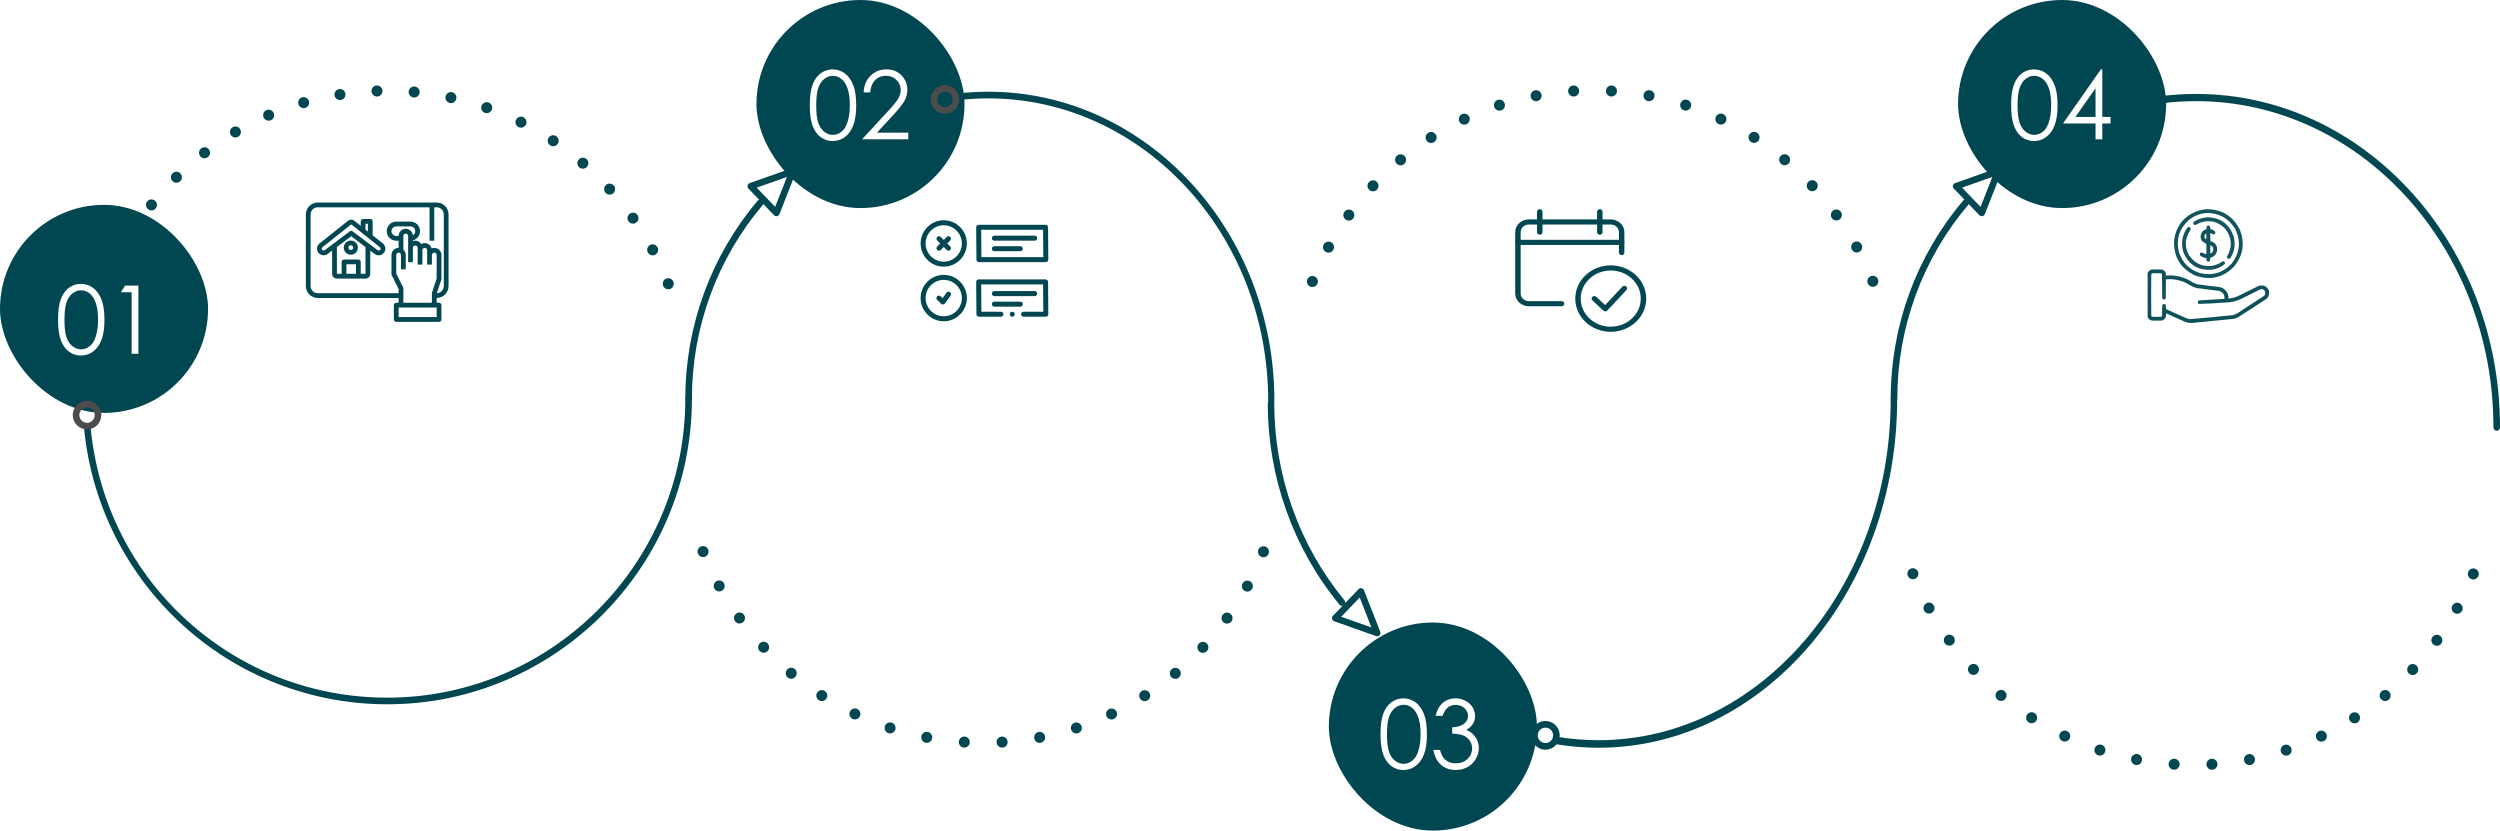 <svg width="1128" height="375" viewBox="0 0 1128 375" fill="none" xmlns="http://www.w3.org/2000/svg">
<g filter="url(#filter0_ii_213_111)">
<rect y="92.423" width="93.879" height="93.879" rx="46.939" fill="#014751"/>
</g>
<g filter="url(#filter1_ii_213_111)">
<rect x="341.312" width="93.879" height="93.879" rx="46.939" fill="#014751"/>
</g>
<g filter="url(#filter2_ii_213_111)">
<rect x="883.479" width="93.879" height="93.879" rx="46.939" fill="#014751"/>
</g>
<path d="M26.189 144.249C26.189 140.185 26.625 137.047 27.489 134.836C28.362 132.615 29.583 130.941 31.171 129.796C32.759 128.65 34.525 128.083 36.49 128.083C38.475 128.083 40.282 128.66 41.889 129.806C43.497 130.961 44.777 132.684 45.72 134.985C46.663 137.286 47.129 140.374 47.129 144.259C47.129 148.124 46.663 151.202 45.74 153.493C44.817 155.784 43.537 157.507 41.909 158.672C40.282 159.838 38.475 160.416 36.49 160.416C34.525 160.416 32.769 159.848 31.191 158.722C29.622 157.597 28.392 155.903 27.509 153.672C26.635 151.421 26.189 148.283 26.189 144.249ZM29.087 144.299C29.087 147.775 29.394 150.405 30.009 152.188C30.625 153.971 31.538 155.316 32.749 156.242C33.959 157.168 35.24 157.626 36.59 157.626C37.949 157.626 39.219 157.178 40.401 156.272C41.582 155.375 42.475 154.021 43.09 152.218C43.854 150.026 44.241 147.387 44.241 144.299C44.241 141.201 43.904 138.661 43.219 136.689C42.534 134.716 41.592 133.272 40.391 132.356C39.19 131.439 37.919 130.981 36.59 130.981C35.23 130.981 33.95 131.439 32.749 132.356C31.558 133.272 30.645 134.617 30.019 136.4C29.404 138.173 29.087 140.813 29.087 144.299Z" fill="white"/>
<path d="M56.409 128.849H62.434V159.639H59.387V131.857H54.573L56.409 128.849Z" fill="white"/>
<path d="M365.382 47.479C365.382 43.415 365.819 40.277 366.682 38.066C367.555 35.845 368.776 34.171 370.364 33.026C371.952 31.88 373.719 31.312 375.684 31.312C377.669 31.312 379.475 31.89 381.083 33.036C382.69 34.191 383.971 35.914 384.914 38.215C385.856 40.517 386.323 43.604 386.323 47.489C386.323 51.354 385.856 54.432 384.933 56.723C384.01 59.014 382.73 60.737 381.102 61.903C379.475 63.068 377.669 63.646 375.684 63.646C373.719 63.646 371.962 63.078 370.384 61.953C368.816 60.827 367.585 59.134 366.702 56.902C365.819 54.651 365.382 51.514 365.382 47.479ZM368.28 47.529C368.28 51.005 368.587 53.635 369.203 55.418C369.818 57.201 370.731 58.546 371.942 59.472C373.153 60.399 374.433 60.857 375.783 60.857C377.143 60.857 378.413 60.409 379.594 59.502C380.775 58.606 381.668 57.251 382.283 55.448C383.048 53.257 383.435 50.617 383.435 47.529C383.435 44.431 383.097 41.891 382.413 39.919C381.728 37.947 380.785 36.502 379.584 35.586C378.383 34.669 377.113 34.211 375.783 34.211C374.423 34.211 373.143 34.669 371.942 35.586C370.751 36.502 369.838 37.847 369.213 39.63C368.597 41.403 368.28 44.043 368.28 47.529Z" fill="white"/>
<path d="M392.635 41.702H389.697C389.777 38.664 390.789 36.174 392.734 34.221C394.669 32.269 397.071 31.293 399.92 31.293C402.738 31.293 405.021 32.209 406.768 34.032C408.514 35.865 409.388 38.017 409.388 40.497C409.388 42.24 408.971 43.874 408.137 45.408C407.303 46.932 405.686 49.004 403.294 51.613L395.652 59.871H409.804V62.839H388.973L400.694 50.129C403.076 47.569 404.614 45.677 405.328 44.441C406.043 43.206 406.4 41.901 406.4 40.537C406.4 38.804 405.755 37.319 404.475 36.064C403.185 34.819 401.617 34.192 399.751 34.192C397.796 34.192 396.158 34.849 394.858 36.154C393.558 37.489 392.813 39.331 392.635 41.702Z" fill="white"/>
<g filter="url(#filter3_ii_213_111)">
<rect x="599.576" y="280.883" width="93.879" height="93.879" rx="46.939" fill="#014751"/>
</g>
<path d="M622.894 331.264C622.894 327.2 623.33 324.062 624.194 321.851C625.067 319.629 626.288 317.956 627.876 316.81C629.464 315.665 631.23 315.097 633.195 315.097C635.18 315.097 636.987 315.675 638.594 316.82C640.202 317.976 641.482 319.699 642.425 322C643.368 324.301 643.835 327.389 643.835 331.274C643.835 335.139 643.368 338.217 642.445 340.508C641.522 342.799 640.242 344.522 638.614 345.687C636.987 346.853 635.18 347.431 633.195 347.431C631.24 347.431 629.474 346.863 627.896 345.737C626.327 344.612 625.097 342.918 624.213 340.687C623.34 338.436 622.894 335.298 622.894 331.264ZM625.792 331.314C625.792 334.79 626.099 337.42 626.724 339.203C627.34 340.986 628.253 342.331 629.464 343.257C630.674 344.183 631.955 344.641 633.304 344.641C634.664 344.641 635.935 344.193 637.125 343.287C638.306 342.39 639.2 341.036 639.815 339.233C640.579 337.041 640.966 334.402 640.966 331.314C640.966 328.216 640.629 325.676 639.944 323.703C639.259 321.731 638.316 320.287 637.116 319.37C635.915 318.454 634.644 317.996 633.314 317.996C631.955 317.996 630.674 318.454 629.474 319.37C628.273 320.287 627.37 321.632 626.744 323.415C626.109 325.188 625.792 327.827 625.792 331.314Z" fill="white"/>
<path d="M650.861 322.996H647.735C648.301 320.456 649.392 318.503 651.01 317.139C652.618 315.774 654.523 315.087 656.727 315.087C658.324 315.087 659.813 315.455 661.203 316.182C662.582 316.919 663.654 317.906 664.418 319.141C665.172 320.386 665.56 321.681 665.56 323.036C665.56 325.685 664.249 327.787 661.619 329.331C663.088 329.929 664.299 330.805 665.252 331.971C666.582 333.604 667.257 335.427 667.257 337.449C667.257 339.192 666.8 340.856 665.877 342.44C664.964 344.023 663.714 345.249 662.126 346.115C660.538 346.982 658.771 347.41 656.806 347.41C654.166 347.41 651.963 346.643 650.196 345.119C648.43 343.595 647.278 341.344 646.732 338.385H649.74C650.266 340.378 651.03 341.822 652.012 342.718C653.273 343.844 654.89 344.412 656.846 344.412C659.069 344.412 660.855 343.744 662.205 342.4C663.555 341.065 664.23 339.491 664.23 337.688C664.23 336.493 663.892 335.367 663.217 334.321C662.542 333.275 661.639 332.489 660.508 331.961C659.376 331.433 657.62 331.104 655.238 330.974V328.146C656.637 328.146 657.918 327.896 659.079 327.398C660.23 326.9 661.074 326.273 661.59 325.506C662.116 324.739 662.374 323.902 662.374 322.996C662.374 321.661 661.838 320.495 660.776 319.519C659.714 318.543 658.364 318.055 656.736 318.055C655.417 318.055 654.275 318.424 653.312 319.171C652.34 319.948 651.526 321.213 650.861 322.996Z" fill="white"/>
<path d="M907.426 47.469C907.426 43.405 907.862 40.268 908.726 38.056C909.599 35.835 910.82 34.162 912.408 33.016C913.996 31.87 915.762 31.303 917.728 31.303C919.712 31.303 921.519 31.881 923.127 33.026C924.734 34.181 926.015 35.905 926.957 38.206C927.9 40.507 928.367 43.595 928.367 47.48C928.367 51.344 927.9 54.422 926.977 56.713C926.054 59.004 924.774 60.728 923.146 61.893C921.519 63.059 919.712 63.636 917.728 63.636C915.772 63.636 914.006 63.069 912.428 61.943C910.86 60.817 909.629 59.124 908.746 56.893C907.872 54.642 907.426 51.504 907.426 47.469ZM910.324 47.519C910.324 50.996 910.631 53.625 911.257 55.408C911.872 57.191 912.785 58.536 913.996 59.463C915.207 60.389 916.487 60.847 917.837 60.847C919.196 60.847 920.467 60.399 921.658 59.492C922.839 58.596 923.732 57.241 924.347 55.438C925.111 53.247 925.499 50.607 925.499 47.519C925.499 44.421 925.161 41.881 924.476 39.909C923.791 37.937 922.849 36.492 921.648 35.576C920.447 34.66 919.177 34.201 917.847 34.201C916.487 34.201 915.207 34.66 914.006 35.576C912.805 36.492 911.902 37.837 911.277 39.62C910.641 41.393 910.324 44.033 910.324 47.519Z" fill="white"/>
<path d="M947.928 31.293H948.554V52.769H952.265V55.697H948.554V62.859H945.507V55.697H930.828L947.928 31.293ZM945.507 52.769V39.83L936.416 52.759H945.507V52.769Z" fill="white"/>
<path d="M299.205 128.928C298.708 127.643 299.343 126.199 300.624 125.701C301.894 125.203 303.333 125.84 303.829 127.125C304.326 128.4 303.69 129.844 302.42 130.342C302.122 130.462 301.815 130.522 301.517 130.522C300.525 130.522 299.582 129.914 299.205 128.928ZM292.297 113.917C291.642 112.702 292.089 111.197 293.299 110.54C294.5 109.893 296.009 110.341 296.654 111.546V111.556C297.309 112.761 296.862 114.265 295.652 114.923C295.274 115.132 294.877 115.222 294.48 115.222C293.597 115.222 292.744 114.753 292.297 113.917ZM57.431 108.368C56.26 107.651 55.892 106.117 56.607 104.942C57.322 103.776 58.85 103.408 60.021 104.125C61.192 104.842 61.559 106.376 60.835 107.552C60.368 108.319 59.554 108.737 58.721 108.737C58.274 108.737 57.828 108.618 57.431 108.368ZM283.583 99.872C282.789 98.756 283.057 97.202 284.169 96.405C285.29 95.609 286.838 95.868 287.632 96.993C288.426 98.109 288.168 99.663 287.047 100.459C286.61 100.768 286.104 100.918 285.608 100.918C284.834 100.918 284.069 100.559 283.583 99.872ZM66.809 94.403C65.738 93.547 65.559 91.983 66.412 90.907C67.266 89.831 68.824 89.652 69.896 90.508C70.968 91.365 71.147 92.929 70.293 94.005C70.293 94.005 70.293 94.005 70.293 94.015C69.807 94.632 69.082 94.951 68.348 94.951C67.812 94.951 67.266 94.772 66.809 94.403ZM273.232 87.012C272.309 85.996 272.378 84.422 273.391 83.496C274.393 82.57 275.961 82.639 276.894 83.655C277.817 84.661 277.747 86.245 276.735 87.172C276.259 87.61 275.663 87.819 275.058 87.819C274.393 87.819 273.718 87.55 273.232 87.012ZM77.826 81.703C76.863 80.717 76.883 79.143 77.865 78.177C78.838 77.211 80.416 77.231 81.369 78.217C82.332 79.193 82.312 80.777 81.329 81.733C80.853 82.211 80.228 82.45 79.602 82.45C78.957 82.45 78.312 82.201 77.826 81.703ZM261.382 75.527C260.34 74.631 260.221 73.057 261.114 72.011C261.997 70.975 263.565 70.846 264.607 71.742C265.649 72.629 265.768 74.202 264.885 75.248C264.389 75.826 263.694 76.125 262.99 76.125C262.424 76.125 261.848 75.926 261.382 75.527ZM90.311 70.447C89.477 69.351 89.686 67.787 90.777 66.951C91.859 66.114 93.417 66.323 94.251 67.419C95.085 68.515 94.876 70.079 93.785 70.915C93.338 71.254 92.812 71.423 92.286 71.423C91.542 71.423 90.797 71.085 90.311 70.447ZM248.232 65.586C247.08 64.829 246.773 63.285 247.527 62.13C248.281 60.984 249.82 60.675 250.961 61.432C252.102 62.189 252.42 63.733 251.666 64.879C251.189 65.606 250.395 65.995 249.591 65.995C249.125 65.995 248.648 65.865 248.232 65.586ZM104.076 60.815C103.382 59.62 103.779 58.096 104.97 57.398V57.408C106.151 56.711 107.669 57.109 108.364 58.295C109.049 59.48 108.652 61.004 107.471 61.701C107.084 61.93 106.647 62.04 106.22 62.04C105.367 62.04 104.543 61.602 104.076 60.815ZM233.96 57.348C232.729 56.731 232.233 55.237 232.839 54.002C233.444 52.776 234.933 52.268 236.163 52.886C237.394 53.493 237.89 54.988 237.285 56.223C236.848 57.099 235.975 57.607 235.062 57.607C234.685 57.607 234.307 57.518 233.96 57.348ZM118.924 52.946C118.378 51.681 118.963 50.216 120.224 49.678C121.484 49.141 122.943 49.718 123.489 50.983C124.025 52.248 123.439 53.713 122.179 54.261C121.861 54.39 121.534 54.46 121.206 54.46C120.244 54.46 119.331 53.892 118.924 52.946ZM218.795 50.934C217.495 50.485 216.81 49.061 217.267 47.766C217.713 46.471 219.133 45.784 220.423 46.232C221.723 46.69 222.398 48.115 221.951 49.41C221.594 50.435 220.631 51.073 219.609 51.073C219.341 51.073 219.063 51.033 218.795 50.934ZM134.624 46.989C134.247 45.674 135.002 44.29 136.322 43.911C137.641 43.532 139.011 44.29 139.398 45.614C139.775 46.939 139.011 48.314 137.701 48.692C137.463 48.762 137.235 48.792 137.006 48.792C135.934 48.792 134.942 48.085 134.624 46.989ZM202.936 46.461C201.596 46.172 200.742 44.857 201.03 43.503C201.318 42.158 202.638 41.311 203.978 41.6C205.318 41.889 206.171 43.204 205.883 44.559C205.635 45.724 204.603 46.521 203.462 46.521C203.283 46.521 203.114 46.501 202.936 46.461ZM150.94 43.044C150.732 41.68 151.655 40.405 153.005 40.196C154.365 39.977 155.635 40.903 155.843 42.267C156.062 43.622 155.139 44.897 153.779 45.116C153.65 45.136 153.521 45.146 153.392 45.146C152.191 45.146 151.139 44.27 150.94 43.044ZM186.649 44.001C185.29 43.881 184.277 42.666 184.396 41.301C184.516 39.927 185.726 38.911 187.086 39.04C188.456 39.16 189.458 40.365 189.339 41.74C189.23 43.035 188.138 44.011 186.868 44.011C186.798 44.011 186.719 44.001 186.649 44.001ZM167.614 41.142C167.574 39.767 168.646 38.612 170.016 38.572C171.385 38.522 172.536 39.598 172.576 40.973C172.626 42.347 171.554 43.503 170.184 43.553C170.155 43.553 170.125 43.553 170.095 43.553C168.765 43.553 167.664 42.487 167.614 41.142Z" fill="#014751"/>
<path d="M449.679 334.98C449.6 333.606 450.642 332.43 452.002 332.341C453.371 332.261 454.552 333.307 454.632 334.672C454.721 336.046 453.679 337.232 452.309 337.311C452.26 337.311 452.21 337.321 452.161 337.321C450.86 337.321 449.759 336.305 449.679 334.98ZM434.931 337.311C433.562 337.222 432.53 336.036 432.609 334.662C432.698 333.297 433.869 332.251 435.239 332.331C436.609 332.421 437.651 333.606 437.561 334.98C437.482 336.295 436.39 337.311 435.09 337.311C435.041 337.311 434.981 337.311 434.931 337.311ZM466.66 333.168C466.402 331.823 467.286 330.518 468.635 330.259C469.985 330.01 471.275 330.897 471.533 332.241C471.791 333.596 470.908 334.901 469.558 335.15C469.4 335.19 469.251 335.2 469.092 335.2C467.921 335.2 466.879 334.363 466.66 333.168ZM417.682 335.14C416.343 334.881 415.459 333.576 415.717 332.221C415.965 330.877 417.266 329.99 418.615 330.239C419.955 330.498 420.838 331.803 420.59 333.148C420.362 334.343 419.32 335.18 418.149 335.18C418 335.18 417.841 335.16 417.682 335.14ZM483.294 329.233C482.867 327.918 483.582 326.514 484.882 326.095C486.182 325.667 487.582 326.384 488.008 327.699C488.435 329.004 487.721 330.408 486.41 330.837C486.162 330.916 485.904 330.956 485.646 330.956C484.604 330.956 483.632 330.289 483.294 329.233ZM400.85 330.807C399.54 330.379 398.826 328.974 399.252 327.659C399.679 326.354 401.079 325.637 402.379 326.065C403.679 326.494 404.393 327.898 403.976 329.203C403.629 330.259 402.657 330.926 401.614 330.926C401.356 330.926 401.098 330.887 400.85 330.807ZM499.283 323.217C498.707 321.971 499.233 320.487 500.474 319.9C501.714 319.312 503.193 319.85 503.779 321.095C504.364 322.34 503.828 323.824 502.588 324.402C502.25 324.571 501.893 324.641 501.536 324.641C500.603 324.641 499.709 324.113 499.283 323.217ZM384.683 324.372C383.442 323.784 382.916 322.3 383.502 321.055C384.088 319.81 385.566 319.282 386.797 319.87C388.038 320.457 388.573 321.932 387.988 323.177C387.561 324.083 386.668 324.611 385.745 324.611C385.388 324.611 385.03 324.531 384.683 324.372ZM514.398 315.228C513.663 314.062 514.011 312.529 515.162 311.791C516.313 311.054 517.852 311.393 518.586 312.558C519.321 313.714 518.983 315.248 517.822 315.995C517.415 316.254 516.949 316.383 516.492 316.383C515.678 316.383 514.874 315.975 514.398 315.228ZM369.469 315.955C368.307 315.218 367.97 313.674 368.704 312.519C369.439 311.353 370.977 311.014 372.128 311.752C373.29 312.489 373.627 314.033 372.893 315.188C372.416 315.935 371.612 316.344 370.798 316.344C370.342 316.344 369.875 316.214 369.469 315.955ZM528.392 305.396C527.518 304.341 527.667 302.767 528.719 301.89C529.781 301.014 531.339 301.163 532.213 302.219C533.086 303.285 532.937 304.849 531.885 305.725C531.419 306.114 530.863 306.303 530.307 306.303C529.592 306.303 528.878 305.994 528.392 305.396ZM355.415 305.685C354.363 304.819 354.214 303.245 355.088 302.179C355.961 301.123 357.529 300.974 358.581 301.85C359.643 302.727 359.782 304.301 358.909 305.357C358.422 305.954 357.718 306.263 357.003 306.263C356.438 306.263 355.882 306.074 355.415 305.685ZM541.055 293.902C540.053 292.955 540.003 291.381 540.946 290.375C541.879 289.379 543.447 289.329 544.45 290.266C545.452 291.212 545.502 292.786 544.559 293.792C544.073 294.31 543.408 294.569 542.753 294.569C542.137 294.569 541.532 294.35 541.055 293.902ZM342.751 293.742C341.809 292.746 341.858 291.172 342.861 290.226C343.853 289.28 345.431 289.329 346.364 290.336C347.307 291.342 347.257 292.915 346.255 293.852C345.778 294.31 345.163 294.529 344.558 294.529C343.893 294.529 343.238 294.27 342.751 293.742ZM552.181 280.912C551.079 280.096 550.831 278.542 551.645 277.426C551.645 277.426 551.645 277.426 551.635 277.426C552.449 276.311 553.997 276.071 555.109 276.878C556.21 277.695 556.458 279.249 555.645 280.365C555.158 281.032 554.404 281.381 553.64 281.381C553.134 281.381 552.628 281.231 552.181 280.912ZM331.666 280.305C330.852 279.199 331.1 277.635 332.212 276.829C333.313 276.022 334.871 276.261 335.675 277.376C336.479 278.492 336.231 280.046 335.129 280.853C334.683 281.181 334.177 281.331 333.67 281.331C332.906 281.331 332.142 280.972 331.666 280.305ZM561.609 266.629C560.409 265.961 559.972 264.447 560.637 263.242C561.302 262.037 562.81 261.598 564.011 262.266C565.202 262.933 565.639 264.447 564.984 265.652C564.527 266.469 563.684 266.937 562.81 266.937C562.403 266.937 561.987 266.838 561.609 266.629ZM322.336 265.583C321.672 264.377 322.108 262.863 323.309 262.196C324.51 261.538 326.019 261.977 326.674 263.182C327.338 264.387 326.902 265.901 325.701 266.559C325.324 266.768 324.907 266.868 324.51 266.868C323.627 266.868 322.783 266.409 322.336 265.583ZM569.182 251.279C567.902 250.771 567.286 249.326 567.782 248.041C568.289 246.766 569.738 246.139 571.008 246.647C572.278 247.155 572.904 248.609 572.397 249.884C572.01 250.86 571.077 251.458 570.095 251.458C569.787 251.458 569.48 251.398 569.182 251.279ZM314.913 249.795C314.407 248.51 315.032 247.065 316.312 246.557C317.583 246.049 319.022 246.677 319.528 247.952C320.034 249.237 319.409 250.681 318.138 251.189C317.841 251.309 317.533 251.368 317.225 251.368C316.233 251.368 315.3 250.771 314.913 249.795Z" fill="#014751"/>
<path d="M591.247 129.33C589.967 128.822 589.341 127.378 589.847 126.093C590.354 124.818 591.793 124.19 593.073 124.698C594.343 125.206 594.969 126.65 594.462 127.925C594.075 128.902 593.142 129.499 592.16 129.499C591.852 129.499 591.545 129.449 591.247 129.33ZM842.727 127.846H842.717C842.211 126.561 842.836 125.116 844.106 124.608C845.387 124.1 846.826 124.728 847.332 126.003C847.838 127.278 847.213 128.732 845.942 129.23C845.645 129.36 845.327 129.41 845.029 129.41C844.037 129.41 843.104 128.812 842.727 127.846ZM598.244 113.691C597.043 113.024 596.606 111.51 597.261 110.304C597.926 109.099 599.435 108.661 600.636 109.328C601.836 109.986 602.273 111.5 601.608 112.705C601.162 113.532 600.308 114 599.435 114C599.028 114 598.621 113.9 598.244 113.691ZM835.571 112.645C834.906 111.44 835.343 109.926 836.544 109.259C837.745 108.591 839.253 109.029 839.918 110.235C840.573 111.44 840.137 112.954 838.946 113.621C838.559 113.831 838.152 113.93 837.745 113.93C836.871 113.93 836.028 113.462 835.571 112.645ZM607.136 99.058C606.035 98.252 605.786 96.688 606.6 95.582C606.6 95.582 606.6 95.582 606.59 95.582C607.404 94.466 608.952 94.218 610.064 95.024C611.166 95.841 611.414 97.395 610.61 98.511C610.123 99.178 609.369 99.537 608.605 99.537C608.089 99.537 607.583 99.377 607.136 99.058ZM826.57 98.461C825.766 97.345 826.014 95.791 827.115 94.975C828.227 94.168 829.775 94.417 830.589 95.522C831.393 96.638 831.145 98.192 830.043 99.009C829.597 99.328 829.09 99.477 828.584 99.477C827.82 99.477 827.056 99.128 826.57 98.461ZM617.795 85.661C616.793 84.715 616.743 83.141 617.686 82.135C618.619 81.139 620.197 81.089 621.189 82.025C622.192 82.972 622.241 84.545 621.299 85.552C620.812 86.07 620.157 86.338 619.492 86.338C618.887 86.338 618.272 86.109 617.795 85.661ZM815.881 85.512C814.938 84.506 814.988 82.932 815.99 81.986C816.982 81.049 818.551 81.089 819.493 82.095C820.436 83.101 820.387 84.675 819.384 85.621C818.908 86.07 818.293 86.289 817.687 86.289C817.022 86.289 816.367 86.03 815.881 85.512ZM630.022 73.698C629.149 72.642 629.298 71.068 630.35 70.192C630.35 70.192 630.35 70.192 630.35 70.202C631.402 69.315 632.97 69.465 633.843 70.52C634.717 71.586 634.568 73.15 633.516 74.027V74.037C633.049 74.415 632.494 74.604 631.938 74.604C631.223 74.604 630.519 74.296 630.022 73.698ZM803.654 73.997C802.602 73.11 802.453 71.546 803.326 70.49C804.2 69.425 805.768 69.275 806.82 70.162C806.82 70.162 806.82 70.162 806.82 70.152C807.872 71.028 808.021 72.602 807.147 73.658C806.661 74.256 805.946 74.565 805.232 74.565C804.676 74.565 804.12 74.375 803.654 73.997ZM643.639 63.368C642.905 62.213 643.242 60.669 644.403 59.932C645.554 59.195 647.093 59.533 647.827 60.699C648.562 61.854 648.224 63.398 647.063 64.135C646.656 64.394 646.19 64.524 645.733 64.524C644.919 64.524 644.115 64.115 643.639 63.368ZM790.097 64.096C788.935 63.358 788.598 61.825 789.332 60.659C790.067 59.504 791.605 59.155 792.756 59.892C793.918 60.629 794.255 62.173 793.521 63.329C793.054 64.076 792.25 64.484 791.427 64.484C790.97 64.484 790.513 64.365 790.097 64.096ZM658.437 54.832C657.851 53.587 658.377 52.103 659.618 51.515C660.858 50.927 662.337 51.465 662.922 52.7C663.508 53.945 662.972 55.43 661.732 56.017C661.394 56.177 661.037 56.256 660.68 56.256C659.747 56.256 658.853 55.728 658.437 54.832ZM775.408 55.987C774.168 55.4 773.642 53.916 774.217 52.67C774.803 51.425 776.282 50.897 777.522 51.475C778.763 52.063 779.299 53.547 778.713 54.792C778.286 55.689 777.393 56.227 776.46 56.227C776.113 56.227 775.746 56.147 775.408 55.987ZM674.187 48.218C673.76 46.913 674.475 45.508 675.785 45.08C677.085 44.662 678.484 45.369 678.911 46.684C679.328 47.989 678.613 49.393 677.313 49.822C677.065 49.901 676.807 49.941 676.549 49.941C675.497 49.941 674.524 49.274 674.187 48.218ZM759.817 49.792C758.516 49.363 757.802 47.959 758.219 46.654C758.645 45.349 760.045 44.632 761.345 45.05C762.655 45.479 763.37 46.883 762.943 48.188C762.605 49.244 761.633 49.911 760.581 49.911C760.333 49.911 760.075 49.871 759.817 49.792ZM690.642 43.666C690.394 42.311 691.277 41.006 692.617 40.747C693.967 40.498 695.267 41.385 695.525 42.729C695.773 44.084 694.89 45.389 693.55 45.648C693.391 45.678 693.232 45.688 693.083 45.688C691.912 45.688 690.87 44.861 690.642 43.666ZM743.57 45.628C742.22 45.369 741.337 44.064 741.595 42.719C741.843 41.365 743.143 40.478 744.493 40.727C745.843 40.986 746.726 42.291 746.468 43.636C746.24 44.831 745.208 45.668 744.036 45.668C743.878 45.668 743.729 45.658 743.57 45.628ZM707.544 41.215C707.464 39.851 708.496 38.665 709.866 38.576C711.236 38.496 712.417 39.532 712.496 40.907C712.585 42.281 711.543 43.467 710.174 43.546C710.124 43.556 710.074 43.556 710.015 43.556C708.715 43.556 707.623 42.54 707.544 41.215ZM726.936 43.546C725.577 43.456 724.535 42.281 724.614 40.907C724.703 39.532 725.874 38.486 727.244 38.576C728.614 38.655 729.656 39.841 729.566 41.215C729.487 42.53 728.395 43.546 727.095 43.546C727.045 43.546 726.996 43.546 726.936 43.546Z" fill="#014751"/>
<path d="M995.549 344.98C995.469 343.606 996.502 342.43 997.871 342.341C999.241 342.261 1000.42 343.307 1000.5 344.672C1000.59 346.046 999.548 347.232 998.179 347.311C998.129 347.311 998.079 347.321 998.03 347.321C996.72 347.321 995.628 346.305 995.549 344.98ZM980.801 347.311C979.431 347.222 978.389 346.036 978.478 344.662C978.568 343.297 979.739 342.251 981.108 342.331C982.478 342.421 983.52 343.606 983.431 344.98C983.351 346.295 982.26 347.311 980.959 347.311C980.91 347.311 980.85 347.311 980.801 347.311ZM1012.53 343.168C1012.27 341.823 1013.16 340.518 1014.5 340.259C1015.85 340.01 1017.14 340.897 1017.4 342.241C1017.66 343.596 1016.78 344.901 1015.43 345.15C1015.27 345.19 1015.12 345.2 1014.96 345.2C1013.79 345.2 1012.75 344.363 1012.53 343.168ZM963.552 345.14C962.212 344.881 961.329 343.576 961.577 342.221C961.835 340.877 963.135 339.99 964.485 340.239C965.824 340.498 966.708 341.803 966.46 343.148C966.231 344.343 965.189 345.18 964.018 345.18C963.869 345.18 963.711 345.16 963.552 345.14ZM1029.15 339.233C1028.74 337.918 1029.45 336.514 1030.75 336.095C1032.06 335.667 1033.45 336.384 1033.88 337.699C1034.3 339.004 1033.59 340.408 1032.28 340.837C1032.03 340.916 1031.77 340.956 1031.52 340.956C1030.47 340.956 1029.5 340.289 1029.15 339.233ZM946.71 340.807C945.41 340.379 944.695 338.974 945.122 337.659C945.548 336.354 946.948 335.637 948.248 336.065C949.548 336.494 950.263 337.898 949.836 339.203C949.498 340.259 948.526 340.926 947.484 340.926C947.226 340.926 946.968 340.887 946.71 340.807ZM1045.15 333.217C1044.58 331.971 1045.1 330.487 1046.34 329.9C1047.58 329.312 1049.06 329.85 1049.65 331.095C1050.22 332.34 1049.7 333.824 1048.46 334.402C1048.12 334.571 1047.75 334.641 1047.4 334.641C1046.47 334.641 1045.58 334.113 1045.15 333.217ZM930.552 334.372C929.312 333.784 928.786 332.3 929.371 331.055C929.957 329.81 931.436 329.282 932.666 329.87C933.907 330.457 934.443 331.932 933.857 333.177C933.43 334.083 932.537 334.611 931.614 334.611C931.257 334.611 930.9 334.531 930.552 334.372ZM1060.27 325.228C1059.53 324.062 1059.88 322.529 1061.03 321.791C1062.19 321.054 1063.72 321.393 1064.46 322.558C1065.19 323.714 1064.85 325.248 1063.69 325.995C1063.28 326.254 1062.82 326.383 1062.36 326.383C1061.55 326.383 1060.74 325.975 1060.27 325.228ZM915.338 325.955C914.177 325.218 913.839 323.674 914.574 322.519C915.308 321.353 916.846 321.014 917.998 321.752C919.159 322.489 919.496 324.033 918.762 325.188C918.285 325.935 917.482 326.344 916.668 326.344C916.211 326.344 915.745 326.214 915.338 325.955ZM1074.26 315.396C1073.39 314.341 1073.54 312.767 1074.59 311.89C1075.65 311.014 1077.21 311.163 1078.08 312.229C1078.96 313.285 1078.81 314.849 1077.75 315.725C1077.29 316.114 1076.73 316.303 1076.18 316.303C1075.46 316.303 1074.75 315.994 1074.26 315.396ZM901.285 315.685C900.233 314.809 900.084 313.245 900.957 312.179C901.83 311.123 903.399 310.974 904.451 311.85C905.512 312.727 905.651 314.301 904.778 315.357C904.292 315.954 903.577 316.263 902.872 316.263C902.307 316.263 901.751 316.074 901.285 315.685ZM1086.92 303.902C1085.92 302.955 1085.87 301.381 1086.82 300.375C1087.75 299.379 1089.32 299.329 1090.32 300.266C1091.32 301.212 1091.37 302.786 1090.43 303.792C1089.94 304.31 1089.28 304.569 1088.62 304.569C1088.02 304.569 1087.4 304.35 1086.92 303.902ZM888.621 303.742C887.678 302.746 887.728 301.172 888.73 300.226C889.732 299.28 891.3 299.329 892.233 300.336C893.176 301.342 893.127 302.915 892.124 303.862C891.648 304.31 891.032 304.529 890.427 304.529C889.762 304.529 889.107 304.27 888.621 303.742ZM1098.05 290.912C1096.95 290.096 1096.7 288.542 1097.5 287.426C1098.32 286.311 1099.87 286.071 1100.98 286.878C1102.08 287.695 1102.33 289.249 1101.52 290.365C1101.04 291.032 1100.27 291.381 1099.51 291.381C1099 291.381 1098.5 291.231 1098.05 290.912ZM877.535 290.305H877.525C876.721 289.199 876.969 287.635 878.081 286.829C879.182 286.022 880.741 286.261 881.544 287.376C882.348 288.492 882.1 290.046 880.999 290.853C880.552 291.181 880.046 291.331 879.54 291.331C878.775 291.331 878.021 290.972 877.535 290.305ZM1107.48 276.629C1106.28 275.961 1105.84 274.447 1106.51 273.242C1107.17 272.037 1108.68 271.598 1109.88 272.266C1111.07 272.933 1111.52 274.447 1110.85 275.652C1110.4 276.469 1109.55 276.937 1108.68 276.937C1108.27 276.937 1107.86 276.838 1107.48 276.629ZM868.196 275.583C867.541 274.377 867.977 272.863 869.178 272.196C870.379 271.538 871.888 271.977 872.543 273.182C873.208 274.387 872.771 275.901 871.57 276.559C871.193 276.768 870.776 276.868 870.379 276.868C869.496 276.868 868.652 276.409 868.196 275.583ZM1115.04 261.279C1113.77 260.771 1113.15 259.326 1113.65 258.041C1114.16 256.766 1115.61 256.139 1116.88 256.647C1118.15 257.155 1118.77 258.609 1118.27 259.884C1117.88 260.86 1116.95 261.458 1115.96 261.458C1115.66 261.458 1115.35 261.398 1115.04 261.279ZM860.782 259.795C860.276 258.51 860.901 257.065 862.172 256.557C863.452 256.049 864.891 256.677 865.397 257.952C865.903 259.237 865.278 260.681 864.008 261.189C863.7 261.309 863.392 261.368 863.095 261.368C862.102 261.368 861.169 260.771 860.782 259.795Z" fill="#014751"/>
<path d="M174.74 317.774C140.48 317.774 107.649 305.043 82.322 281.934C57.163 258.984 41.422 227.727 37.998 193.919C37.919 193.102 38.514 192.365 39.328 192.286C40.142 192.206 40.877 192.804 40.956 193.62C47.943 262.69 105.456 314.785 174.74 314.785C248.887 314.785 309.219 254.233 309.219 179.814C309.219 178.988 309.884 178.32 310.707 178.32C311.531 178.32 312.196 178.988 312.196 179.814C312.196 255.886 250.534 317.774 174.74 317.774Z" fill="#014751"/>
<path d="M310.707 181.309C309.884 181.309 309.219 180.642 309.219 179.815C309.219 147.073 320.84 115.338 341.96 90.445C342.496 89.818 343.429 89.738 344.054 90.276C344.68 90.814 344.759 91.75 344.223 92.388C323.57 116.742 312.196 147.79 312.196 179.825C312.196 180.642 311.531 181.309 310.707 181.309Z" fill="#014751"/>
<path d="M573.602 182.381C572.828 182.381 572.204 181.706 572.204 180.87C572.204 105.621 515.544 44.392 445.909 44.392C441.119 44.392 436.281 44.684 431.556 45.269C430.782 45.369 430.092 44.765 430.008 43.939C429.925 43.113 430.474 42.358 431.239 42.267C436.076 41.673 441.007 41.381 445.909 41.381C517.091 41.381 575 103.959 575 180.88C575 181.706 574.376 182.381 573.602 182.381Z" fill="#014751"/>
<path d="M350.306 97.557C349.909 97.557 349.522 97.398 349.235 97.099L337.682 85.076C337.335 84.707 337.186 84.189 337.305 83.691C337.424 83.193 337.782 82.795 338.258 82.626L357.164 75.922C357.71 75.723 358.326 75.872 358.732 76.29C359.139 76.709 359.258 77.326 359.05 77.874L351.696 96.601C351.507 97.079 351.1 97.418 350.604 97.517C350.495 97.547 350.396 97.557 350.306 97.557ZM341.424 84.668L349.761 93.344L355.07 79.826L341.424 84.668Z" fill="#014751"/>
<path d="M605.528 273.381C605.115 273.381 604.693 273.198 604.408 272.844C583.513 247.513 572 215.209 572 181.901C572 181.06 572.658 180.381 573.474 180.381C574.289 180.381 574.947 181.06 574.947 181.901C574.947 214.489 586.205 246.094 606.648 270.877C607.178 271.516 607.099 272.479 606.481 273.026C606.205 273.259 605.862 273.381 605.528 273.381Z" fill="#014751"/>
<path d="M721.243 337.381C714.889 337.381 708.506 336.858 702.259 335.836C701.461 335.7 700.906 334.848 701.013 333.917C701.13 332.986 701.86 332.327 702.658 332.463C708.768 333.463 715.015 333.974 721.233 333.974C793.929 333.974 853.081 264.934 853.081 180.084C853.081 179.142 853.733 178.381 854.54 178.381C855.348 178.381 856 179.142 856 180.084C856.01 266.819 795.554 337.381 721.243 337.381Z" fill="#014751"/>
<path d="M621.396 287.105C621.227 287.105 621.059 287.075 620.9 287.015L601.993 280.312C601.517 280.142 601.16 279.744 601.04 279.246C600.921 278.748 601.07 278.23 601.418 277.861L612.97 265.838C613.317 265.47 613.833 265.31 614.33 265.41C614.826 265.51 615.243 265.858 615.421 266.326L622.775 285.053C622.994 285.601 622.865 286.219 622.458 286.637C622.18 286.946 621.793 287.105 621.396 287.105ZM605.159 278.28L618.806 283.121L613.496 269.604L605.159 278.28Z" fill="#014751"/>
<path d="M854.578 181.309C853.754 181.309 853.089 180.642 853.089 179.815C853.089 147.073 864.711 115.338 885.83 90.445C886.366 89.818 887.299 89.738 887.924 90.276C888.55 90.814 888.629 91.75 888.093 92.388C867.44 116.742 856.066 147.79 856.066 179.825C856.066 180.642 855.401 181.309 854.578 181.309Z" fill="#014751"/>
<path d="M1126.51 194.381C1125.69 194.381 1125.03 193.653 1125.03 192.752C1125.03 111.639 1064.85 45.638 990.881 45.638C985.465 45.638 980.01 45.996 974.664 46.702C973.852 46.8 973.11 46.17 973.011 45.28C972.912 44.389 973.496 43.575 974.308 43.467C979.773 42.739 985.347 42.381 990.881 42.381C1066.49 42.381 1128 109.836 1128 192.752C1128 193.653 1127.34 194.381 1126.51 194.381Z" fill="#014751"/>
<path d="M894.177 97.557C893.78 97.557 893.393 97.398 893.105 97.099L881.552 85.076C881.205 84.707 881.056 84.189 881.175 83.691C881.294 83.193 881.652 82.795 882.128 82.626L901.034 75.922C901.58 75.723 902.196 75.872 902.603 76.29C903.009 76.709 903.129 77.326 902.92 77.874L895.566 96.601C895.377 97.079 894.971 97.418 894.474 97.517C894.365 97.547 894.266 97.557 894.177 97.557ZM885.294 84.668L893.631 93.344L898.94 79.826L885.294 84.668Z" fill="#014751"/>
<path d="M39.269 193.76C35.716 193.76 32.818 190.852 32.818 187.286C32.818 183.72 35.716 180.811 39.269 180.811C42.822 180.811 45.72 183.72 45.72 187.286C45.72 190.852 42.822 193.76 39.269 193.76ZM39.269 183.8C37.354 183.8 35.796 185.363 35.796 187.286C35.796 189.208 37.354 190.772 39.269 190.772C41.185 190.772 42.743 189.208 42.743 187.286C42.743 185.363 41.185 183.8 39.269 183.8Z" fill="#4C4C4C"/>
<path d="M426.329 51.319C422.776 51.319 419.878 48.41 419.878 44.844C419.878 41.278 422.776 38.37 426.329 38.37C429.882 38.37 432.78 41.278 432.78 44.844C432.78 48.41 429.882 51.319 426.329 51.319ZM426.329 41.358C424.413 41.358 422.855 42.922 422.855 44.844C422.855 46.767 424.413 48.33 426.329 48.33C428.244 48.33 429.803 46.767 429.803 44.844C429.803 42.922 428.244 41.358 426.329 41.358Z" fill="#4C4C4C"/>
<path d="M697.294 338.264C693.741 338.264 690.843 335.356 690.843 331.79C690.843 328.224 693.741 325.315 697.294 325.315C700.847 325.315 703.745 328.224 703.745 331.79C703.745 335.356 700.847 338.264 697.294 338.264ZM697.294 328.303C695.378 328.303 693.82 329.867 693.82 331.79C693.82 333.712 695.378 335.276 697.294 335.276C699.209 335.276 700.767 333.712 700.767 331.79C700.767 329.867 699.209 328.303 697.294 328.303Z" fill="#014751"/>
<path d="M969.206 51.319C965.653 51.319 962.755 48.41 962.755 44.844C962.755 41.278 965.653 38.37 969.206 38.37C972.759 38.37 975.657 41.278 975.657 44.844C975.657 48.41 972.759 51.319 969.206 51.319ZM969.206 41.358C967.29 41.358 965.732 42.922 965.732 44.844C965.732 46.767 967.29 48.33 969.206 48.33C971.121 48.33 972.68 46.767 972.68 44.844C972.68 42.922 971.121 41.358 969.206 41.358Z" fill="#014751"/>
<path d="M471.76 126.066H441.577C441.277 126.066 440.989 126.187 440.778 126.4C440.566 126.614 440.449 126.903 440.451 127.204L440.566 141.787C440.571 142.407 441.074 142.907 441.692 142.907H451.621C452.242 142.907 452.746 142.402 452.746 141.778C452.746 141.155 452.242 140.649 451.621 140.649H442.808L442.711 128.325H470.643L470.74 140.649H461.83C461.209 140.649 460.705 141.155 460.705 141.778C460.705 142.402 461.209 142.907 461.83 142.907H471.875C472.175 142.907 472.462 142.787 472.674 142.573C472.885 142.36 473.002 142.07 473 141.769L472.885 127.187C472.88 126.566 472.378 126.066 471.76 126.066Z" fill="#014751"/>
<path d="M457.784 141.345C457.603 140.908 457.157 140.623 456.685 140.649C456.217 140.674 455.805 141 455.669 141.449C455.534 141.892 455.692 142.393 456.06 142.673C456.441 142.964 456.971 142.981 457.37 142.716C457.813 142.422 457.985 141.836 457.784 141.345Z" fill="#014751"/>
<path d="M425.814 124.019C420.062 124.019 415.382 128.715 415.382 134.487C415.382 140.26 420.062 144.956 425.814 144.956C431.566 144.956 436.246 140.26 436.246 134.487C436.246 128.715 431.566 124.019 425.814 124.019ZM425.814 142.698C421.303 142.698 417.633 139.015 417.633 134.487C417.633 129.96 421.303 126.277 425.814 126.277C430.325 126.277 433.996 129.96 433.996 134.487C433.996 139.015 430.325 142.698 425.814 142.698Z" fill="#014751"/>
<path d="M425.814 99.381C420.062 99.381 415.382 104.077 415.382 109.85C415.382 115.622 420.062 120.318 425.814 120.318C431.566 120.318 436.246 115.622 436.246 109.85C436.246 104.077 431.566 99.381 425.814 99.381ZM425.814 118.06C421.303 118.06 417.633 114.377 417.633 109.85C417.633 105.322 421.303 101.639 425.814 101.639C430.325 101.639 433.996 105.322 433.996 109.85C433.996 114.377 430.325 118.06 425.814 118.06Z" fill="#014751"/>
<path d="M428.754 106.9C428.315 106.459 427.602 106.459 427.162 106.9L425.814 108.253L424.466 106.9C424.027 106.459 423.314 106.459 422.875 106.9C422.435 107.34 422.435 108.055 422.874 108.496L424.223 109.85L422.874 111.203C422.435 111.644 422.435 112.359 422.875 112.8C423.094 113.021 423.382 113.131 423.67 113.131C423.958 113.131 424.246 113.021 424.466 112.8L425.814 111.447L427.162 112.8C427.382 113.021 427.67 113.131 427.958 113.131C428.246 113.131 428.534 113.021 428.754 112.8C429.193 112.359 429.193 111.644 428.754 111.203L427.405 109.85L428.754 108.496C429.193 108.056 429.193 107.341 428.754 106.9Z" fill="#014751"/>
<path d="M441.692 118.271H471.875C472.175 118.271 472.462 118.151 472.674 117.937C472.885 117.723 473.002 117.434 473 117.133L472.885 102.551C472.88 101.931 472.378 101.431 471.76 101.431H441.577C441.277 101.431 440.989 101.551 440.778 101.765C440.566 101.978 440.449 102.268 440.451 102.569L440.566 117.151C440.571 117.771 441.074 118.271 441.692 118.271ZM470.643 103.689L470.74 116.013H442.808L442.711 103.689H470.643Z" fill="#014751"/>
<path d="M448.641 108.602H466.85C467.472 108.602 467.976 108.096 467.976 107.473C467.976 106.849 467.472 106.344 466.85 106.344H448.641C448.02 106.344 447.516 106.849 447.516 107.473C447.516 108.096 448.02 108.602 448.641 108.602Z" fill="#014751"/>
<path d="M448.641 113.356H460.374C460.996 113.356 461.5 112.85 461.5 112.227C461.5 111.603 460.996 111.098 460.374 111.098H448.641C448.02 111.098 447.516 111.603 447.516 112.227C447.516 112.85 448.02 113.356 448.641 113.356Z" fill="#014751"/>
<path d="M448.641 133.602H466.85C467.472 133.602 467.976 133.097 467.976 132.473C467.976 131.85 467.472 131.344 466.85 131.344H448.641C448.02 131.344 447.516 131.85 447.516 132.473C447.516 133.097 448.02 133.602 448.641 133.602Z" fill="#014751"/>
<path d="M461.5 137.227C461.5 136.604 460.996 136.098 460.374 136.098H448.641C448.02 136.098 447.516 136.604 447.516 137.227C447.516 137.851 448.02 138.357 448.641 138.357H460.374C460.996 138.357 461.5 137.851 461.5 137.227Z" fill="#014751"/>
<path d="M428.66 131.806C428.157 131.441 427.453 131.554 427.089 132.059L425.299 134.54L424.404 133.683C423.955 133.252 423.243 133.269 422.813 133.72C422.384 134.171 422.401 134.886 422.85 135.316L424.678 137.067C424.888 137.269 425.167 137.38 425.455 137.38C425.489 137.38 425.523 137.378 425.557 137.375C425.881 137.345 426.176 137.177 426.366 136.912L428.912 133.383C429.277 132.878 429.164 132.172 428.66 131.806Z" fill="#014751"/>
<path d="M704.599 138.184H689.821C686.425 138.184 683.664 135.598 683.664 132.421V104.756C683.664 101.579 686.425 98.992 689.821 98.992H726.765C730.161 98.992 732.922 101.579 732.922 104.756V113.977C732.922 114.616 732.371 115.13 731.691 115.13C731.011 115.13 730.459 114.616 730.459 113.977V104.756C730.459 102.849 728.802 101.298 726.765 101.298H689.821C687.785 101.298 686.127 102.849 686.127 104.756V132.421C686.127 134.327 687.785 135.879 689.821 135.879H704.599C705.279 135.879 705.83 136.395 705.83 137.032C705.83 137.668 705.279 138.184 704.599 138.184Z" fill="#014751"/>
<path d="M731.691 110.519H684.896C684.216 110.519 683.664 110.002 683.664 109.366C683.664 108.73 684.216 108.213 684.896 108.213H731.691C732.371 108.213 732.922 108.73 732.922 109.366C732.922 110.002 732.371 110.519 731.691 110.519Z" fill="#014751"/>
<path d="M694.747 105.908C694.067 105.908 693.516 105.392 693.516 104.756V95.534C693.516 94.897 694.067 94.381 694.747 94.381C695.427 94.381 695.979 94.897 695.979 95.534V104.756C695.979 105.392 695.427 105.908 694.747 105.908Z" fill="#014751"/>
<path d="M721.839 105.908C721.159 105.908 720.607 105.392 720.607 104.756V95.534C720.607 94.897 721.159 94.381 721.839 94.381C722.519 94.381 723.07 94.897 723.07 95.534V104.756C723.07 105.392 722.519 105.908 721.839 105.908Z" fill="#014751"/>
<path d="M724.302 140.489C723.975 140.489 723.662 140.367 723.431 140.153L718.505 135.542C718.024 135.092 718.024 134.362 718.505 133.912C718.985 133.463 719.766 133.463 720.246 133.912L724.241 137.651L731.994 129.357C732.442 128.875 733.221 128.829 733.73 129.248C734.243 129.668 734.294 130.396 733.846 130.876L725.226 140.097C725.002 140.337 724.682 140.48 724.342 140.489C724.329 140.489 724.317 140.489 724.302 140.489Z" fill="#014751"/>
<path d="M726.765 149.711C717.938 149.711 710.756 142.988 710.756 134.726C710.756 126.463 717.938 119.741 726.765 119.741C735.592 119.741 742.774 126.463 742.774 134.726C742.774 142.988 735.592 149.711 726.765 149.711ZM726.765 122.046C719.297 122.046 713.219 127.734 713.219 134.726C713.219 141.718 719.297 147.406 726.765 147.406C734.232 147.406 740.311 141.718 740.311 134.726C740.311 127.734 734.232 122.046 726.765 122.046Z" fill="#014751"/>
<path d="M172.662 109.782L168.142 106.186V99.861C168.142 99.266 167.661 98.784 167.066 98.784H163.838C163.244 98.784 162.762 99.266 162.762 99.861V101.906L159.796 99.548C159.013 98.923 157.901 98.923 157.119 99.548L144.299 109.747C143.417 110.369 142.939 111.418 143.045 112.492C143.152 113.567 143.827 114.501 144.813 114.938C145.799 115.376 146.944 115.249 147.811 114.606L149.848 113.073V123.551C149.848 124.74 150.812 125.704 152.001 125.704H164.914C166.103 125.704 167.066 124.74 167.066 123.551V113.074L169.111 114.613C170.444 115.594 172.321 115.308 173.301 113.973C174.282 112.639 173.996 110.761 172.662 109.78V109.782ZM164.914 100.937H165.99V104.475L164.914 103.613V100.937ZM156.305 123.551V119.243H160.61V123.551H156.305ZM164.914 123.551H162.762V118.166C162.762 117.572 162.28 117.09 161.686 117.09H155.229C154.635 117.09 154.153 117.572 154.153 118.166V123.551H152.001V111.454L158.457 106.592L164.914 111.454V123.551ZM171.586 112.666C171.46 112.854 171.263 112.983 171.041 113.025C170.819 113.067 170.588 113.019 170.402 112.89L159.103 104.383C158.721 104.096 158.194 104.096 157.812 104.383L146.528 112.878C146.341 113.014 146.107 113.068 145.88 113.027C145.653 112.987 145.452 112.855 145.324 112.663C145.199 112.469 145.157 112.234 145.207 112.009C145.256 111.784 145.394 111.588 145.589 111.465L158.457 101.235L171.371 111.504C171.747 111.768 171.842 112.285 171.586 112.666Z" fill="#014751"/>
<path d="M155.104 111.739C155.104 113.505 156.53 114.936 158.29 114.936C160.049 114.936 161.476 113.505 161.476 111.739C161.476 109.974 160.049 108.542 158.29 108.542C156.53 108.542 155.104 109.974 155.104 111.739ZM159.352 111.739C159.352 112.328 158.876 112.805 158.29 112.805C157.703 112.805 157.228 112.328 157.228 111.739C157.228 111.151 157.703 110.674 158.29 110.674C158.876 110.674 159.352 111.151 159.352 111.739Z" fill="#014751"/>
<path d="M197.025 91.381H143.366C140.404 91.385 138.004 93.793 138 96.765V129.068C138.004 132.041 140.404 134.449 143.366 134.452H179.854V136.606H178.781C178.188 136.606 177.708 137.088 177.708 137.683V144.143C177.708 144.738 178.188 145.22 178.781 145.22H198.098C198.691 145.22 199.171 144.738 199.171 144.143V137.683C199.171 137.088 198.691 136.606 198.098 136.606H197.025V134.452C199.987 134.449 202.387 132.041 202.391 129.068V96.765C202.387 93.793 199.987 91.385 197.025 91.381ZM197.025 143.067H179.854V138.759H197.025V143.067ZM182 136.606V130.145C182.002 129.978 181.965 129.814 181.893 129.664L178.781 123.43V115.07C178.781 114.475 179.261 113.993 179.854 113.993C180.447 113.993 180.927 114.475 180.927 115.07V121.531H183.073V115.07C183.071 114.156 182.68 113.287 182 112.679V106.456C182 105.861 182.481 105.379 183.073 105.379C183.363 105.379 183.64 105.498 183.838 105.71C184.038 105.906 184.149 106.176 184.147 106.456V118.3H186.293V111.84C186.293 111.245 186.773 110.763 187.366 110.763C187.959 110.763 188.439 111.245 188.439 111.84V119.377H190.586V112.917C190.586 112.322 191.066 111.84 191.659 111.84C192.252 111.84 192.732 112.322 192.732 112.917V119.377H194.878V115.07C194.878 114.475 195.359 113.993 195.952 113.993C196.544 113.993 197.025 114.475 197.025 115.07V125.663L194.934 131.958C194.897 132.068 194.879 132.183 194.878 132.299V136.606H182ZM186.265 106.171C186.211 105.422 185.888 104.717 185.356 104.187C184.758 103.568 183.933 103.22 183.073 103.225C181.295 103.225 179.854 104.672 179.854 106.456H178.781C177.595 106.456 176.634 105.492 176.634 104.302C176.634 103.113 177.595 102.149 178.781 102.149H185.22C186.202 102.135 187.066 102.796 187.314 103.749C187.562 104.702 187.129 105.702 186.265 106.171ZM200.244 129.068C200.241 130.826 198.837 132.259 197.085 132.292L199.116 126.178C199.152 126.069 199.171 125.954 199.171 125.838V115.07C199.175 113.996 198.645 112.992 197.758 112.391C196.872 111.79 195.745 111.673 194.754 112.077C194.505 111.111 193.82 110.317 192.902 109.932C191.985 109.547 190.94 109.615 190.08 110.117C189.291 108.829 187.705 108.281 186.293 108.808V108.456C188.19 107.978 189.518 106.265 189.512 104.302C189.512 101.924 187.59 99.995 185.22 99.995H178.781C176.41 99.995 174.488 101.924 174.488 104.302C174.488 106.681 176.41 108.609 178.781 108.609H179.854V111.84C178.076 111.84 176.634 113.286 176.634 115.07V123.684C176.633 123.851 176.669 124.016 176.742 124.165L179.854 130.399V132.299H143.366C141.588 132.299 140.146 130.852 140.146 129.068V96.765C140.146 94.981 141.588 93.534 143.366 93.534H193.805V108.609H195.952V93.534H197.025C198.803 93.534 200.244 94.981 200.244 96.765V129.068Z" fill="#014751"/>
<path opacity="0.926" fill-rule="evenodd" clip-rule="evenodd" d="M995.543 94.381C1002.56 94.393 1007.61 97.533 1010.69 103.8C1012.95 109.764 1012.09 115.222 1008.12 120.175C1003.03 125.39 997.053 126.727 990.192 124.189C983.773 121.005 980.687 115.814 980.934 108.616C981.834 101.695 985.598 97.147 992.225 94.969C993.332 94.687 994.438 94.491 995.543 94.381ZM995.543 96.093C1001.17 96.062 1005.47 98.416 1008.44 103.157C1011.23 108.789 1010.7 114.07 1006.84 118.998C1002.93 123.129 998.206 124.538 992.654 123.226C987.772 121.663 984.579 118.434 983.074 113.539C981.802 107.939 983.282 103.211 987.516 99.358C989.857 97.442 992.533 96.354 995.543 96.093Z" fill="#014751"/>
<path opacity="0.925" fill-rule="evenodd" clip-rule="evenodd" d="M996.293 98.02C1002.04 98.316 1005.88 101.17 1007.8 106.583C1008.75 110.151 1008.24 113.487 1006.25 116.59C1005.44 116.983 1004.94 116.751 1004.75 115.894C1007.34 111.575 1007.14 107.4 1004.16 103.372C1000.9 99.923 997.034 98.978 992.547 100.535C991.923 100.829 991.317 101.15 990.727 101.499C989.76 101.547 989.421 101.101 989.71 100.161C991.708 98.811 993.902 98.097 996.293 98.02Z" fill="#014751"/>
<path opacity="0.933" fill-rule="evenodd" clip-rule="evenodd" d="M996.186 101.766C996.533 101.757 996.837 101.864 997.096 102.087C997.206 102.508 997.295 102.936 997.363 103.372C997.969 103.514 998.54 103.746 999.076 104.067C999.868 104.852 999.743 105.441 998.701 105.833C998.254 105.548 997.772 105.334 997.256 105.191C997.221 106.406 997.256 107.619 997.363 108.83C999.661 109.465 1000.64 110.963 1000.31 113.326C999.869 114.923 998.852 115.922 997.256 116.322C997.274 116.716 997.256 117.109 997.203 117.5C996.942 118.005 996.532 118.166 995.972 117.981C995.883 117.892 995.793 117.803 995.704 117.714C995.559 117.3 995.506 116.872 995.544 116.429C994.46 116.36 993.514 115.967 992.707 115.252C992.386 114.519 992.618 114.055 993.403 113.861C994.057 114.25 994.753 114.536 995.49 114.717C995.561 113.147 995.561 111.577 995.49 110.008C992.892 108.921 992.25 107.137 993.563 104.656C994.07 104.002 994.73 103.609 995.544 103.479C995.526 103.085 995.544 102.692 995.597 102.301C995.716 102.022 995.912 101.843 996.186 101.766ZM995.329 105.298C995.073 105.538 994.877 105.823 994.741 106.154C994.434 106.967 994.666 107.574 995.437 107.974C995.472 107.528 995.508 107.082 995.544 106.636C995.543 106.148 995.471 105.702 995.329 105.298ZM997.256 110.65C997.221 111.936 997.256 113.22 997.363 114.503C997.789 114.274 998.128 113.953 998.38 113.54C998.98 112.181 998.605 111.218 997.256 110.65Z" fill="#014751"/>
<path opacity="0.923" fill-rule="evenodd" clip-rule="evenodd" d="M987.303 102.408C988.434 102.459 988.737 102.994 988.212 104.014C985.785 107.602 985.607 111.313 987.677 115.145C990.226 118.925 993.776 120.513 998.327 119.908C999.212 119.708 1000.07 119.422 1000.9 119.052C1001.6 118.613 1002.31 118.202 1003.04 117.821C1003.76 117.951 1004.03 118.379 1003.84 119.105C1002.07 120.607 1000.01 121.481 997.685 121.727C991.71 122.027 987.553 119.44 985.215 113.968C984.025 110.291 984.417 106.794 986.393 103.479C986.674 103.09 986.977 102.733 987.303 102.408Z" fill="#014751"/>
<path opacity="0.938" fill-rule="evenodd" clip-rule="evenodd" d="M1023.8 131.307C1023.8 131.878 1023.8 132.448 1023.8 133.019C1023.6 133.691 1023.24 134.279 1022.73 134.785C1018.34 137.693 1013.92 140.547 1009.46 143.348C1008.91 143.591 1008.34 143.769 1007.75 143.883C1001.38 144.546 995.012 145.17 988.64 145.756C987.742 145.722 986.868 145.561 986.018 145.274C983.128 143.972 980.238 142.67 977.348 141.368C977.547 142.664 977.119 143.681 976.064 144.418C975.85 144.489 975.636 144.561 975.422 144.632C973.888 144.704 972.354 144.704 970.82 144.632C969.963 144.4 969.357 143.883 969 143.08C969 136.444 969 129.808 969 123.172C969.344 122.419 969.915 121.902 970.713 121.62C972.318 121.549 973.923 121.549 975.529 121.62C976.819 122.078 977.39 122.988 977.241 124.35C981.56 123.94 985.52 124.921 989.122 127.293C989.836 127.698 990.585 128.019 991.37 128.256C994.536 128.711 997.711 129.104 1000.9 129.434C1003.57 129.829 1005.11 131.363 1005.5 134.036C1005.47 134.27 1005.43 134.502 1005.39 134.732C1006.83 134.577 1008.22 134.238 1009.56 133.715C1012.75 132.174 1015.93 130.604 1019.09 129.006C1021.36 128.375 1022.93 129.142 1023.8 131.307ZM971.034 123.279C972.425 123.262 973.817 123.279 975.208 123.333C975.297 123.422 975.386 123.511 975.475 123.601C975.511 127.168 975.547 130.736 975.582 134.304C975.654 134.803 975.939 135.089 976.439 135.16C976.742 135.111 976.991 134.968 977.188 134.732C977.241 131.842 977.259 128.952 977.241 126.062C980.215 125.774 983.07 126.22 985.804 127.4C987.107 128.141 988.427 128.854 989.764 129.541C990.221 129.705 990.685 129.848 991.155 129.969C994.541 130.423 997.93 130.851 1001.32 131.253C1003.04 131.844 1003.82 133.039 1003.68 134.839C999.86 135.057 996.043 135.289 992.226 135.535C991.459 135.962 991.388 136.497 992.012 137.14C996.117 137.002 1000.22 136.788 1004.32 136.498C1006.55 136.44 1008.69 135.976 1010.74 135.106C1013.74 133.608 1016.74 132.11 1019.73 130.611C1020.8 130.265 1021.57 130.604 1022.03 131.628C1022.2 132.345 1022.04 132.969 1021.55 133.501C1017.53 136.063 1013.53 138.668 1009.56 141.314C1008.93 141.687 1008.25 141.972 1007.53 142.17C1001.08 142.869 994.622 143.476 988.159 143.99C987.571 143.914 987 143.772 986.446 143.562C983.422 142.185 980.39 140.83 977.348 139.495C977.262 138.879 977.208 138.255 977.188 137.622C977.039 137.315 976.789 137.172 976.439 137.193C975.917 137.18 975.632 137.43 975.582 137.943C975.547 139.513 975.511 141.082 975.475 142.652C975.379 142.781 975.254 142.87 975.101 142.92C973.781 142.991 972.461 142.991 971.141 142.92C970.862 142.82 970.702 142.623 970.659 142.331C970.588 136.195 970.588 130.058 970.659 123.922C970.719 123.666 970.844 123.452 971.034 123.279Z" fill="#014751"/>
<defs>
<filter id="filter0_ii_213_111" x="-10" y="82.423" width="113.879" height="113.879" filterUnits="userSpaceOnUse" color-interpolation-filters="sRGB">
<feFlood flood-opacity="0" result="BackgroundImageFix"/>
<feBlend mode="normal" in="SourceGraphic" in2="BackgroundImageFix" result="shape"/>
<feColorMatrix in="SourceAlpha" type="matrix" values="0 0 0 0 0 0 0 0 0 0 0 0 0 0 0 0 0 0 127 0" result="hardAlpha"/>
<feOffset dx="10" dy="10"/>
<feGaussianBlur stdDeviation="10"/>
<feComposite in2="hardAlpha" operator="arithmetic" k2="-1" k3="1"/>
<feColorMatrix type="matrix" values="0 0 0 0 0 0 0 0 0 0 0 0 0 0 0 0 0 0 0.15 0"/>
<feBlend mode="normal" in2="shape" result="effect1_innerShadow_213_111"/>
<feColorMatrix in="SourceAlpha" type="matrix" values="0 0 0 0 0 0 0 0 0 0 0 0 0 0 0 0 0 0 127 0" result="hardAlpha"/>
<feOffset dx="-10" dy="-10"/>
<feGaussianBlur stdDeviation="10"/>
<feComposite in2="hardAlpha" operator="arithmetic" k2="-1" k3="1"/>
<feColorMatrix type="matrix" values="0 0 0 0 1 0 0 0 0 1 0 0 0 0 1 0 0 0 1 0"/>
<feBlend mode="normal" in2="effect1_innerShadow_213_111" result="effect2_innerShadow_213_111"/>
</filter>
<filter id="filter1_ii_213_111" x="331.312" y="-10" width="113.879" height="113.879" filterUnits="userSpaceOnUse" color-interpolation-filters="sRGB">
<feFlood flood-opacity="0" result="BackgroundImageFix"/>
<feBlend mode="normal" in="SourceGraphic" in2="BackgroundImageFix" result="shape"/>
<feColorMatrix in="SourceAlpha" type="matrix" values="0 0 0 0 0 0 0 0 0 0 0 0 0 0 0 0 0 0 127 0" result="hardAlpha"/>
<feOffset dx="10" dy="10"/>
<feGaussianBlur stdDeviation="10"/>
<feComposite in2="hardAlpha" operator="arithmetic" k2="-1" k3="1"/>
<feColorMatrix type="matrix" values="0 0 0 0 0 0 0 0 0 0 0 0 0 0 0 0 0 0 0.15 0"/>
<feBlend mode="normal" in2="shape" result="effect1_innerShadow_213_111"/>
<feColorMatrix in="SourceAlpha" type="matrix" values="0 0 0 0 0 0 0 0 0 0 0 0 0 0 0 0 0 0 127 0" result="hardAlpha"/>
<feOffset dx="-10" dy="-10"/>
<feGaussianBlur stdDeviation="10"/>
<feComposite in2="hardAlpha" operator="arithmetic" k2="-1" k3="1"/>
<feColorMatrix type="matrix" values="0 0 0 0 1 0 0 0 0 1 0 0 0 0 1 0 0 0 1 0"/>
<feBlend mode="normal" in2="effect1_innerShadow_213_111" result="effect2_innerShadow_213_111"/>
</filter>
<filter id="filter2_ii_213_111" x="873.479" y="-10" width="113.879" height="113.879" filterUnits="userSpaceOnUse" color-interpolation-filters="sRGB">
<feFlood flood-opacity="0" result="BackgroundImageFix"/>
<feBlend mode="normal" in="SourceGraphic" in2="BackgroundImageFix" result="shape"/>
<feColorMatrix in="SourceAlpha" type="matrix" values="0 0 0 0 0 0 0 0 0 0 0 0 0 0 0 0 0 0 127 0" result="hardAlpha"/>
<feOffset dx="10" dy="10"/>
<feGaussianBlur stdDeviation="10"/>
<feComposite in2="hardAlpha" operator="arithmetic" k2="-1" k3="1"/>
<feColorMatrix type="matrix" values="0 0 0 0 0 0 0 0 0 0 0 0 0 0 0 0 0 0 0.15 0"/>
<feBlend mode="normal" in2="shape" result="effect1_innerShadow_213_111"/>
<feColorMatrix in="SourceAlpha" type="matrix" values="0 0 0 0 0 0 0 0 0 0 0 0 0 0 0 0 0 0 127 0" result="hardAlpha"/>
<feOffset dx="-10" dy="-10"/>
<feGaussianBlur stdDeviation="10"/>
<feComposite in2="hardAlpha" operator="arithmetic" k2="-1" k3="1"/>
<feColorMatrix type="matrix" values="0 0 0 0 1 0 0 0 0 1 0 0 0 0 1 0 0 0 1 0"/>
<feBlend mode="normal" in2="effect1_innerShadow_213_111" result="effect2_innerShadow_213_111"/>
</filter>
<filter id="filter3_ii_213_111" x="589.576" y="270.883" width="113.879" height="113.879" filterUnits="userSpaceOnUse" color-interpolation-filters="sRGB">
<feFlood flood-opacity="0" result="BackgroundImageFix"/>
<feBlend mode="normal" in="SourceGraphic" in2="BackgroundImageFix" result="shape"/>
<feColorMatrix in="SourceAlpha" type="matrix" values="0 0 0 0 0 0 0 0 0 0 0 0 0 0 0 0 0 0 127 0" result="hardAlpha"/>
<feOffset dx="10" dy="10"/>
<feGaussianBlur stdDeviation="10"/>
<feComposite in2="hardAlpha" operator="arithmetic" k2="-1" k3="1"/>
<feColorMatrix type="matrix" values="0 0 0 0 0 0 0 0 0 0 0 0 0 0 0 0 0 0 0.15 0"/>
<feBlend mode="normal" in2="shape" result="effect1_innerShadow_213_111"/>
<feColorMatrix in="SourceAlpha" type="matrix" values="0 0 0 0 0 0 0 0 0 0 0 0 0 0 0 0 0 0 127 0" result="hardAlpha"/>
<feOffset dx="-10" dy="-10"/>
<feGaussianBlur stdDeviation="10"/>
<feComposite in2="hardAlpha" operator="arithmetic" k2="-1" k3="1"/>
<feColorMatrix type="matrix" values="0 0 0 0 1 0 0 0 0 1 0 0 0 0 1 0 0 0 1 0"/>
<feBlend mode="normal" in2="effect1_innerShadow_213_111" result="effect2_innerShadow_213_111"/>
</filter>
</defs>
</svg>
